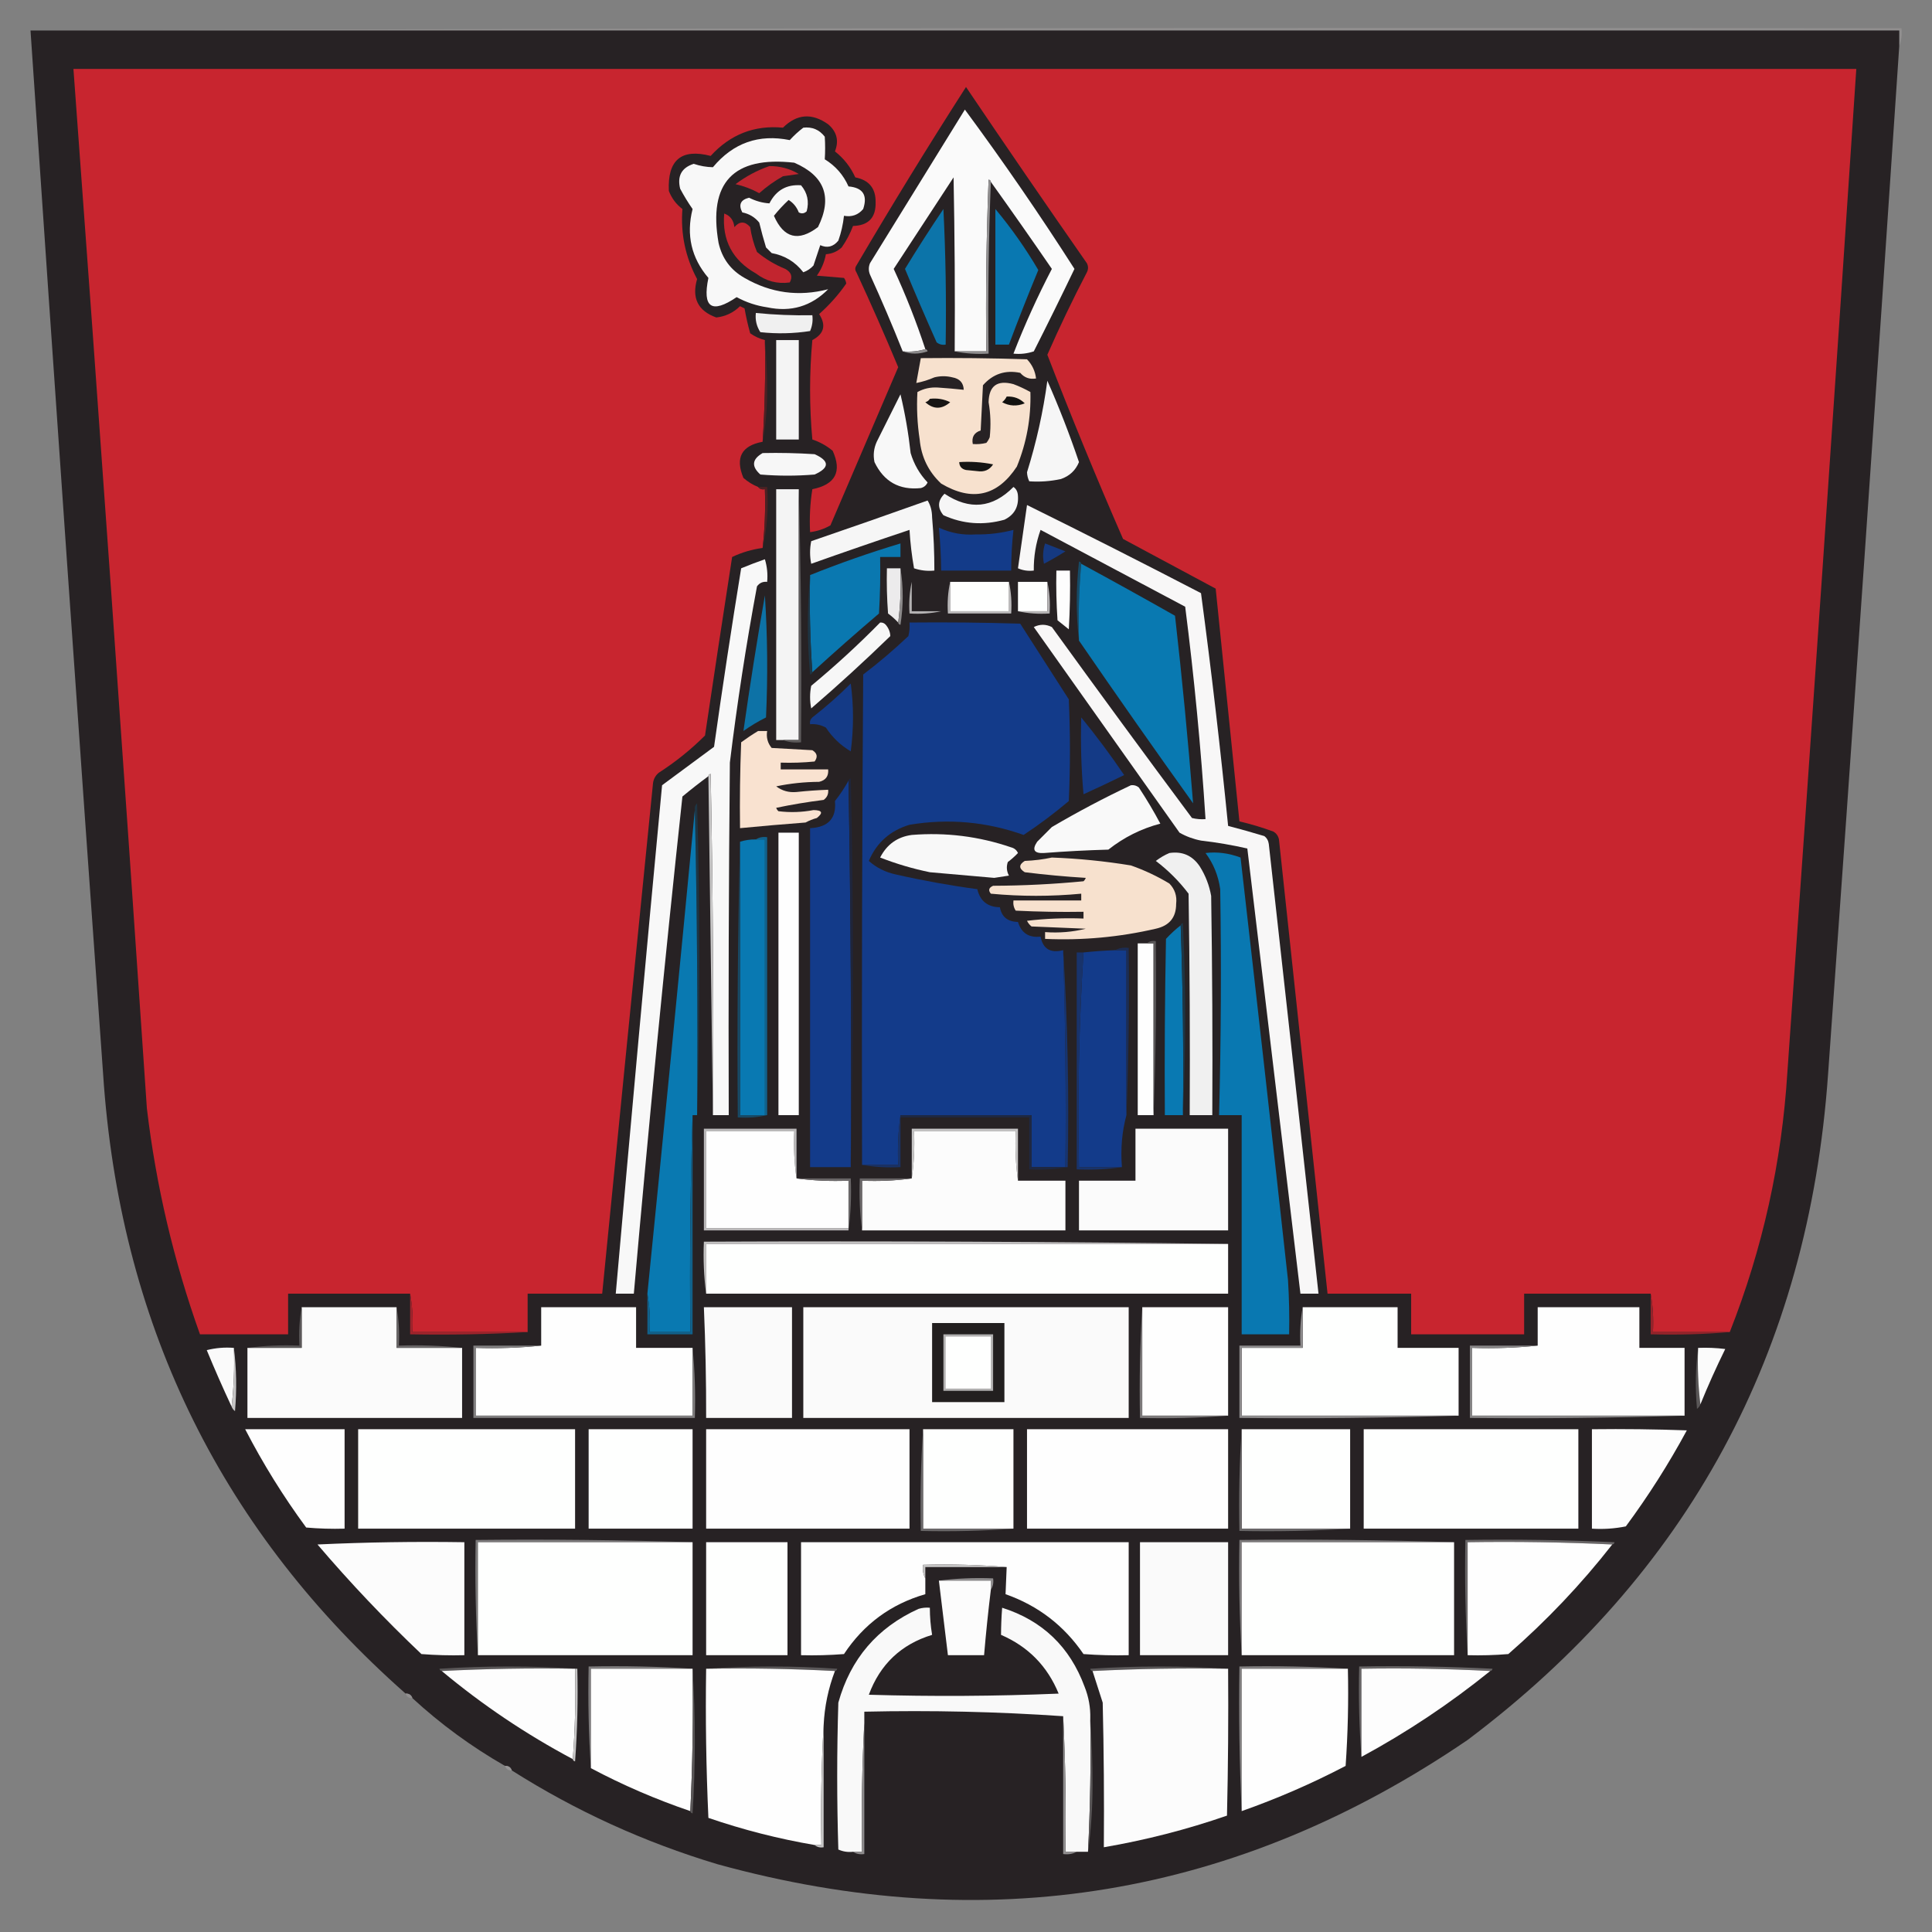 <?xml version="1.0" encoding="UTF-8"?>
<!DOCTYPE svg PUBLIC "-//W3C//DTD SVG 1.1//EN" "http://www.w3.org/Graphics/SVG/1.1/DTD/svg11.dtd">
<svg xmlns="http://www.w3.org/2000/svg" version="1.1" width="855px" height="855px" style="shape-rendering:geometricPrecision; text-rendering:geometricPrecision; image-rendering:optimizeQuality; fill-rule:evenodd; clip-rule:evenodd" xmlns:xlink="http://www.w3.org/1999/xlink">
<rect width="100%" height="100%" fill="#808080" stroke="none"/>
<g><path style="opacity:1" fill="#918f8f" d="M 13.5,13.5 C 289.333,12.5 565.333,12.167 841.5,12.5C 841.806,15.385 841.473,18.052 840.5,20.5C 840.5,18.167 840.5,15.833 840.5,13.5C 564.833,13.5 289.167,13.5 13.5,13.5 Z"/></g>
<g><path style="opacity:1" fill="#272224" d="M 13.5,13.5 C 289.167,13.5 564.833,13.5 840.5,13.5C 840.5,15.833 840.5,18.167 840.5,20.5C 830.376,172.187 819.876,323.853 809,475.5C 800.31,598.42 747.143,696.587 649.5,770C 547.511,839.554 436.844,857.887 317.5,825C 285.149,815.286 254.816,801.453 226.5,783.5C 226.027,782.094 225.027,781.427 223.5,781.5C 208.706,773.039 195.039,763.039 182.5,751.5C 182.027,750.094 181.027,749.427 179.5,749.5C 98.885,678.268 54.385,588.601 46,480.5C 34.882,324.848 24.049,169.181 13.5,13.5 Z"/></g>
<g><path style="opacity:1" fill="#c8252f" d="M 765.5,589.5 C 754.167,589.5 742.833,589.5 731.5,589.5C 731.822,583.642 731.489,577.975 730.5,572.5C 711.833,572.5 693.167,572.5 674.5,572.5C 674.5,578.5 674.5,584.5 674.5,590.5C 657.833,590.5 641.167,590.5 624.5,590.5C 624.5,584.5 624.5,578.5 624.5,572.5C 612.167,572.5 599.833,572.5 587.5,572.5C 580.334,505.504 573.167,438.504 566,371.5C 565.682,369.939 564.849,368.772 563.5,368C 558.571,366.19 553.571,364.69 548.5,363.5C 545.026,329.173 541.526,294.84 538,260.5C 524.333,253.167 510.667,245.833 497,238.5C 485.244,211.561 474.077,184.395 463.5,157C 468.918,144.663 474.751,132.497 481,120.5C 481.667,119.167 481.667,117.833 481,116.5C 462.971,90.637 445.138,64.637 427.5,38.5C 410.846,64.463 394.679,90.796 379,117.5C 378.333,118.5 378.333,119.5 379,120.5C 385.444,134.388 391.611,148.388 397.5,162.5C 387.503,185.828 377.503,209.162 367.5,232.5C 364.696,234.101 361.696,235.101 358.5,235.5C 358.17,229.132 358.504,222.798 359.5,216.5C 369.7,214.428 372.7,208.762 368.5,199.5C 365.847,197.276 362.847,195.609 359.5,194.5C 358.167,179.833 358.167,165.167 359.5,150.5C 364.707,147.753 365.707,143.919 362.5,139C 367.088,134.919 371.088,130.419 374.5,125.5C 374.392,124.558 374.059,123.725 373.5,123C 369.5,122.667 365.5,122.333 361.5,122C 363.533,119.104 364.866,115.937 365.5,112.5C 368.179,112.327 370.513,111.327 372.5,109.5C 374.564,106.539 376.231,103.372 377.5,100C 384.342,99.803 387.676,96.303 387.5,89.5C 387.583,83.342 384.583,79.675 378.5,78.5C 376.454,73.95 373.454,70.117 369.5,67C 371.352,62.308 370.352,58.308 366.5,55C 359.317,49.901 352.65,50.401 346.5,56.5C 333.861,55.309 323.195,59.476 314.5,69C 301.519,65.63 295.352,70.796 296,84.5C 297.262,87.757 299.262,90.423 302,92.5C 301.164,103.485 303.33,113.818 308.5,123.5C 306.045,131.925 308.879,137.591 317,140.5C 321.096,140.035 324.596,138.368 327.5,135.5C 328.167,135.833 328.833,136.167 329.5,136.5C 330.153,140.235 330.986,143.901 332,147.5C 333.993,148.914 336.16,149.914 338.5,150.5C 338.816,165.578 338.483,180.578 337.5,195.5C 328.123,197.252 325.289,202.585 329,211.5C 330.972,213.232 333.139,214.565 335.5,215.5C 336.209,216.404 337.209,216.737 338.5,216.5C 338.803,225.251 338.47,233.918 337.5,242.5C 332.778,243.13 328.278,244.463 324,246.5C 319.918,272.822 315.918,299.155 312,325.5C 305.794,331.698 298.961,337.198 291.5,342C 290.107,343.171 289.273,344.671 289,346.5C 281.433,421.837 273.933,497.17 266.5,572.5C 255.5,572.5 244.5,572.5 233.5,572.5C 233.5,578.167 233.5,583.833 233.5,589.5C 216.5,589.5 199.5,589.5 182.5,589.5C 182.822,583.642 182.489,577.975 181.5,572.5C 163.5,572.5 145.5,572.5 127.5,572.5C 127.5,578.5 127.5,584.5 127.5,590.5C 114.5,590.5 101.5,590.5 88.5,590.5C 76.9,558.099 69.067,524.766 65,490.5C 54.646,337.126 43.813,183.793 32.5,30.5C 295.5,30.5 558.5,30.5 821.5,30.5C 811.666,178.516 801.499,326.516 791,474.5C 788.528,514.357 780.028,552.69 765.5,589.5 Z"/></g>
<g><path style="opacity:1" fill="#fafafa" d="M 438.5,80.5 C 438.44,79.957 438.107,79.624 437.5,79.5C 436.5,104.825 436.167,130.158 436.5,155.5C 431.833,155.5 427.167,155.5 422.5,155.5C 422.667,129.831 422.5,104.165 422,78.5C 413.151,92.01 404.318,105.51 395.5,119C 400.85,130.546 405.516,142.38 409.5,154.5C 406.375,155.479 403.042,155.813 399.5,155.5C 394.955,144.072 390.121,132.739 385,121.5C 384.333,119.833 384.333,118.167 385,116.5C 399,93.833 413,71.167 427,48.5C 443.962,71.461 460.129,94.961 475.5,119C 469.636,131.228 463.636,143.395 457.5,155.5C 454.572,156.484 451.572,156.817 448.5,156.5C 453.464,143.735 459.13,131.235 465.5,119C 456.619,106.067 447.619,93.234 438.5,80.5 Z"/></g>
<g><path style="opacity:1" fill="#f8f8f8" d="M 355.5,56.5 C 359.426,56.047 362.592,57.38 365,60.5C 365.215,63.856 365.215,67.189 365,70.5C 369.746,73.413 373.246,77.413 375.5,82.5C 381.875,83.048 384.041,86.382 382,92.5C 379.804,95.125 376.97,96.125 373.5,95.5C 373.094,99.271 372.261,102.938 371,106.5C 368.759,109.227 366.093,109.894 363,108.5C 362,111.5 361,114.5 360,117.5C 358.758,118.872 357.258,119.872 355.5,120.5C 351.971,115.897 347.304,113.064 341.5,112C 340.667,111.167 339.833,110.333 339,109.5C 337.895,105.877 336.895,102.21 336,98.5C 334.048,96.106 331.548,94.606 328.5,94C 326.733,90.576 327.733,88.41 331.5,87.5C 334.41,88.973 337.41,89.806 340.5,90C 343.452,84.194 348.119,81.527 354.5,82C 357.318,85.338 358.151,89.171 357,93.5C 355.951,94.517 354.784,94.684 353.5,94C 352.571,91.609 351.071,89.775 349,88.5C 346.719,90.619 344.552,92.952 342.5,95.5C 346.833,105.419 353.333,107.086 362,100.5C 368.501,87.345 365.001,77.845 351.5,72C 324.508,68.991 313.341,80.824 318,107.5C 319.556,114.385 323.389,119.551 329.5,123C 341.136,129.713 353.47,131.38 366.5,128C 359.01,135.569 350.01,138.236 339.5,136C 334.732,135.299 330.232,133.799 326,131.5C 314.936,139.003 310.769,136.169 313.5,123C 305.942,114.134 303.609,103.967 306.5,92.5C 304.505,89.656 302.672,86.656 301,83.5C 299.635,77.89 301.635,74.223 307,72.5C 309.822,73.451 312.655,73.951 315.5,74C 324.473,63.231 335.807,59.231 349.5,62C 351.396,59.932 353.396,58.099 355.5,56.5 Z"/></g>
<g><path style="opacity:1" fill="#be252f" d="M 340.5,73.5 C 345.206,73.471 349.54,74.638 353.5,77C 351.167,77.333 348.833,77.667 346.5,78C 342.711,80.127 339.211,82.627 336,85.5C 332.717,83.682 329.217,82.349 325.5,81.5C 330.149,78.011 335.149,75.344 340.5,73.5 Z"/></g>
<g><path style="opacity:1" fill="#908e8f" d="M 438.5,80.5 C 437.502,105.661 437.169,130.995 437.5,156.5C 432.305,156.821 427.305,156.487 422.5,155.5C 427.167,155.5 431.833,155.5 436.5,155.5C 436.167,130.158 436.5,104.825 437.5,79.5C 438.107,79.624 438.44,79.957 438.5,80.5 Z"/></g>
<g><path style="opacity:1" fill="#0978b1" d="M 440.5,92.5 C 447.562,100.947 453.896,109.947 459.5,119.5C 454.962,130.451 450.629,141.451 446.5,152.5C 444.5,152.5 442.5,152.5 440.5,152.5C 440.5,132.5 440.5,112.5 440.5,92.5 Z"/></g>
<g><path style="opacity:1" fill="#c2252f" d="M 320.5,94.5 C 323.168,95.457 324.668,97.457 325,100.5C 327.333,97.833 329.667,97.833 332,100.5C 332.534,104.305 333.534,107.971 335,111.5C 338.752,114.629 342.919,117.129 347.5,119C 350.21,120.46 350.876,122.46 349.5,125C 344,125.762 339,124.428 334.5,121C 324.158,115.149 319.491,106.315 320.5,94.5 Z"/></g>
<g><path style="opacity:1" fill="#0c74a9" d="M 417.5,92.5 C 418.497,112.326 418.83,132.326 418.5,152.5C 417.022,152.762 415.689,152.429 414.5,151.5C 409.696,140.725 405.029,129.891 400.5,119C 405.98,110.025 411.647,101.192 417.5,92.5 Z"/></g>
<g><path style="opacity:1" fill="#f0f0f0" d="M 334.5,138.5 C 342.805,139.332 351.138,139.665 359.5,139.5C 359.808,141.924 359.474,144.257 358.5,146.5C 351.217,147.632 343.883,147.799 336.5,147C 334.821,144.435 334.154,141.602 334.5,138.5 Z"/></g>
<g><path style="opacity:1" fill="#4c2124" d="M 338.5,150.5 C 339.166,157.826 339.5,165.326 339.5,173C 339.497,180.864 338.831,188.364 337.5,195.5C 338.483,180.578 338.816,165.578 338.5,150.5 Z"/></g>
<g><path style="opacity:1" fill="#f4f4f4" d="M 343.5,150.5 C 346.833,150.5 350.167,150.5 353.5,150.5C 353.5,165.167 353.5,179.833 353.5,194.5C 350.167,194.5 346.833,194.5 343.5,194.5C 343.5,179.833 343.5,165.167 343.5,150.5 Z"/></g>
<g><path style="opacity:1" fill="#8c8a8b" d="M 409.5,154.5 C 410.043,154.56 410.376,154.893 410.5,155.5C 406.685,156.808 403.019,156.808 399.5,155.5C 403.042,155.813 406.375,155.479 409.5,154.5 Z"/></g>
<g><path style="opacity:1" fill="#f7e1ce" d="M 407.5,158.5 C 423.17,158.333 438.837,158.5 454.5,159C 456.782,161.397 458.116,164.231 458.5,167.5C 455.654,167.97 453.321,167.137 451.5,165C 444.909,163.642 439.409,165.475 435,170.5C 434.667,177.167 434.333,183.833 434,190.5C 431.09,191.45 429.923,193.45 430.5,196.5C 432.527,196.662 434.527,196.495 436.5,196C 437.126,195.25 437.626,194.416 438,193.5C 438.56,188.319 438.393,183.152 437.5,178C 437.656,170.741 441.323,168.074 448.5,170C 451.102,170.977 453.602,172.144 456,173.5C 456.321,184.919 454.321,195.919 450,206.5C 441.352,219.609 430.185,222.109 416.5,214C 410.884,208.734 407.718,202.234 407,194.5C 405.941,187.52 405.607,180.52 406,173.5C 408.757,171.973 411.757,171.307 415,171.5C 418.848,171.757 422.682,172.091 426.5,172.5C 426.374,169.405 424.707,167.572 421.5,167C 418.833,166.333 416.167,166.333 413.5,167C 410.904,168.136 408.237,168.969 405.5,169.5C 406.167,165.833 406.833,162.167 407.5,158.5 Z"/></g>
<g><path style="opacity:1" fill="#f6f6f6" d="M 463.5,168.5 C 468.67,180.194 473.336,192.194 477.5,204.5C 475.997,208.168 473.33,210.668 469.5,212C 464.857,212.998 460.19,213.332 455.5,213C 454.892,211.769 454.559,210.436 454.5,209C 458.657,195.71 461.657,182.21 463.5,168.5 Z"/></g>
<g><path style="opacity:1" fill="#f8f8f8" d="M 398.5,174.5 C 400.516,182.922 402.016,191.589 403,200.5C 404.476,205.455 406.976,209.788 410.5,213.5C 409.91,214.799 408.91,215.632 407.5,216C 397.992,216.995 391.159,213.161 387,204.5C 386.348,201.406 386.682,198.406 388,195.5C 391.513,188.473 395.013,181.473 398.5,174.5 Z"/></g>
<g><path style="opacity:1" fill="#131210" d="M 445.5,175.5 C 448.686,175.337 451.353,176.337 453.5,178.5C 450.016,179.905 446.682,179.739 443.5,178C 444.381,177.292 445.047,176.458 445.5,175.5 Z"/></g>
<g><path style="opacity:1" fill="#171514" d="M 411.5,176.5 C 414.722,176.108 417.722,176.608 420.5,178C 416.76,181.243 413.093,181.243 409.5,178C 410.416,177.722 411.082,177.222 411.5,176.5 Z"/></g>
<g><path style="opacity:1" fill="#f7f7f7" d="M 337.5,200.5 C 345.174,200.334 352.841,200.5 360.5,201C 367.167,204 367.167,207 360.5,210C 352.5,210.667 344.5,210.667 336.5,210C 332.453,206.395 332.787,203.229 337.5,200.5 Z"/></g>
<g><path style="opacity:1" fill="#161514" d="M 424.5,204.5 C 429.544,204.173 434.544,204.506 439.5,205.5C 437.909,207.984 435.575,208.984 432.5,208.5C 430.833,208.333 429.167,208.167 427.5,208C 425.574,207.578 424.574,206.411 424.5,204.5 Z"/></g>
<g><path style="opacity:1" fill="#f6f6f6" d="M 448.5,215.5 C 449.748,216.334 450.415,217.667 450.5,219.5C 450.823,224.394 448.823,227.894 444.5,230C 435.174,232.606 426.174,231.939 417.5,228C 414.782,224.698 414.948,221.531 418,218.5C 429.096,225.877 439.263,224.877 448.5,215.5 Z"/></g>
<g><path style="opacity:1" fill="#4c2123" d="M 335.5,215.5 C 336.833,215.5 338.167,215.5 339.5,215.5C 340.138,224.895 339.471,233.895 337.5,242.5C 338.47,233.918 338.803,225.251 338.5,216.5C 337.209,216.737 336.209,216.404 335.5,215.5 Z"/></g>
<g><path style="opacity:1" fill="#f4f4f4" d="M 353.5,216.5 C 353.5,253.5 353.5,290.5 353.5,327.5C 351.167,327.5 348.833,327.5 346.5,327.5C 345.5,327.5 344.5,327.5 343.5,327.5C 343.5,290.5 343.5,253.5 343.5,216.5C 346.833,216.5 350.167,216.5 353.5,216.5 Z"/></g>
<g><path style="opacity:1" fill="#5d5a5b" d="M 353.5,216.5 C 354.498,253.663 354.832,290.996 354.5,328.5C 351.615,328.806 348.948,328.473 346.5,327.5C 348.833,327.5 351.167,327.5 353.5,327.5C 353.5,290.5 353.5,253.5 353.5,216.5 Z"/></g>
<g><path style="opacity:1" fill="#f6f6f6" d="M 410.5,221.5 C 411.809,223.571 412.475,226.071 412.5,229C 413.187,236.82 413.52,244.653 413.5,252.5C 410.428,252.817 407.428,252.484 404.5,251.5C 403.505,245.886 402.838,240.22 402.5,234.5C 387.944,239.362 373.444,244.362 359,249.5C 358.333,246.167 358.333,242.833 359,239.5C 376.286,233.573 393.452,227.573 410.5,221.5 Z"/></g>
<g><path style="opacity:1" fill="#f8f7f7" d="M 454.5,223.5 C 480.269,236.218 505.936,249.218 531.5,262.5C 536.082,296.739 540.082,331.073 543.5,365.5C 548.844,366.891 554.177,368.391 559.5,370C 560.624,370.839 561.291,372.006 561.5,373.5C 568.9,439.837 576.234,506.17 583.5,572.5C 580.833,572.5 578.167,572.5 575.5,572.5C 567.697,506.842 559.864,441.175 552,375.5C 545.273,373.966 538.439,372.8 531.5,372C 528.078,371.326 524.911,370.16 522,368.5C 500.5,338.167 479,307.833 457.5,277.5C 460.167,276.167 462.833,276.167 465.5,277.5C 485.974,305.807 506.64,333.974 527.5,362C 529.473,362.495 531.473,362.662 533.5,362.5C 531.486,331.061 528.486,299.727 524.5,268.5C 503.167,257.167 481.833,245.833 460.5,234.5C 458.422,240.304 457.422,246.304 457.5,252.5C 455.076,252.808 452.743,252.474 450.5,251.5C 451.844,242.138 453.177,232.805 454.5,223.5 Z"/></g>
<g><path style="opacity:1" fill="#133b89" d="M 415.5,233.5 C 420.654,235.914 426.154,236.914 432,236.5C 437.617,236.583 443.117,235.917 448.5,234.5C 447.835,240.477 447.502,246.477 447.5,252.5C 437.167,252.5 426.833,252.5 416.5,252.5C 416.443,246.149 416.11,239.815 415.5,233.5 Z"/></g>
<g><path style="opacity:1" fill="#0a78b0" d="M 359.5,297.5 C 358.504,283.343 358.171,269.01 358.5,254.5C 371.545,249.262 384.878,244.595 398.5,240.5C 398.5,242.5 398.5,244.5 398.5,246.5C 395.5,246.5 392.5,246.5 389.5,246.5C 389.666,254.84 389.5,263.173 389,271.5C 378.973,280.032 369.14,288.699 359.5,297.5 Z"/></g>
<g><path style="opacity:1" fill="#153981" d="M 462.5,240.5 C 465.479,241.654 468.479,242.82 471.5,244C 468.415,245.96 465.248,247.793 462,249.5C 461.366,246.445 461.532,243.445 462.5,240.5 Z"/></g>
<g><path style="opacity:1" fill="#f8f8f8" d="M 315.5,493.5 C 315.833,443.162 315.5,392.829 314.5,342.5C 313.893,342.624 313.56,342.957 313.5,343.5C 309.606,346.371 305.773,349.371 302,352.5C 294.107,425.76 286.941,499.093 280.5,572.5C 277.833,572.5 275.167,572.5 272.5,572.5C 279.104,497.487 285.937,422.487 293,347.5C 300.667,341.833 308.333,336.167 316,330.5C 319.722,304.109 323.722,277.776 328,251.5C 331.444,250.073 334.944,248.74 338.5,247.5C 339.487,250.768 339.82,254.102 339.5,257.5C 337.61,257.297 336.11,257.963 335,259.5C 330.181,285.394 326.181,311.394 323,337.5C 322.5,389.499 322.333,441.499 322.5,493.5C 320.167,493.5 317.833,493.5 315.5,493.5 Z"/></g>
<g><path style="opacity:1" fill="#164b67" d="M 478.5,249.5 C 477.505,260.654 477.172,271.988 477.5,283.5C 476.176,271.993 476.176,260.327 477.5,248.5C 478.107,248.624 478.44,248.957 478.5,249.5 Z"/></g>
<g><path style="opacity:1" fill="#0979b1" d="M 478.5,249.5 C 492.387,257.028 506.22,264.694 520,272.5C 523.143,300.156 525.81,327.822 528,355.5C 510.911,331.646 494.077,307.646 477.5,283.5C 477.172,271.988 477.505,260.654 478.5,249.5 Z"/></g>
<g><path style="opacity:1" fill="#ecebec" d="M 398.5,251.5 C 398.826,259.684 398.492,267.684 397.5,275.5C 396.167,274.067 394.667,272.733 393,271.5C 392.5,264.842 392.334,258.175 392.5,251.5C 394.5,251.5 396.5,251.5 398.5,251.5 Z"/></g>
<g><path style="opacity:1" fill="#8c8a8b" d="M 398.5,251.5 C 399.821,259.676 399.821,268.009 398.5,276.5C 397.893,276.376 397.56,276.043 397.5,275.5C 398.492,267.684 398.826,259.684 398.5,251.5 Z"/></g>
<g><path style="opacity:1" fill="#fdfdfd" d="M 467.5,252.5 C 469.5,252.5 471.5,252.5 473.5,252.5C 473.666,261.173 473.5,269.84 473,278.5C 471.333,277.167 469.667,275.833 468,274.5C 467.5,267.174 467.334,259.841 467.5,252.5 Z"/></g>
<g><path style="opacity:1" fill="#1d3544" d="M 358.5,254.5 C 358.171,269.01 358.504,283.343 359.5,297.5C 359.44,298.043 359.107,298.376 358.5,298.5C 357.174,283.672 357.174,269.005 358.5,254.5 Z"/></g>
<g><path style="opacity:1" fill="#fefffe" d="M 403.5,257.5 C 407.833,257.5 412.167,257.5 416.5,257.5C 416.5,261.833 416.5,266.167 416.5,270.5C 416.5,266.167 416.5,261.833 416.5,257.5C 412.167,257.5 407.833,257.5 403.5,257.5 Z"/></g>
<g><path style="opacity:1" fill="#fefffe" d="M 463.5,257.5 C 463.5,261.833 463.5,266.167 463.5,270.5C 459.167,270.5 454.833,270.5 450.5,270.5C 450.5,266.167 450.5,261.833 450.5,257.5C 454.833,257.5 459.167,257.5 463.5,257.5 Z"/></g>
<g><path style="opacity:1" fill="#b4b2b3" d="M 403.5,257.5 C 403.5,261.833 403.5,266.167 403.5,270.5C 407.833,270.5 412.167,270.5 416.5,270.5C 412.03,271.486 407.363,271.819 402.5,271.5C 402.181,266.637 402.514,261.97 403.5,257.5 Z"/></g>
<g><path style="opacity:1" fill="#bbb9ba" d="M 420.5,257.5 C 420.5,261.833 420.5,266.167 420.5,270.5C 429.167,270.5 437.833,270.5 446.5,270.5C 446.5,266.167 446.5,261.833 446.5,257.5C 447.486,261.97 447.819,266.637 447.5,271.5C 438.167,271.5 428.833,271.5 419.5,271.5C 419.181,266.637 419.514,261.97 420.5,257.5 Z"/></g>
<g><path style="opacity:1" fill="#fefffe" d="M 420.5,257.5 C 429.167,257.5 437.833,257.5 446.5,257.5C 446.5,261.833 446.5,266.167 446.5,270.5C 437.833,270.5 429.167,270.5 420.5,270.5C 420.5,266.167 420.5,261.833 420.5,257.5 Z"/></g>
<g><path style="opacity:1" fill="#b4b2b3" d="M 463.5,257.5 C 464.486,261.97 464.819,266.637 464.5,271.5C 459.637,271.819 454.97,271.486 450.5,270.5C 454.833,270.5 459.167,270.5 463.5,270.5C 463.5,266.167 463.5,261.833 463.5,257.5 Z"/></g>
<g><path style="opacity:1" fill="#0d72a6" d="M 338.5,263.5 C 339.662,281.329 339.829,299.329 339,317.5C 335.501,319.248 332.168,321.248 329,323.5C 331.836,303.477 335.003,283.477 338.5,263.5 Z"/></g>
<g><path style="opacity:1" fill="#133b8a" d="M 470.5,420.5 C 471.492,452.427 471.826,484.427 471.5,516.5C 466.5,516.5 461.5,516.5 456.5,516.5C 456.5,508.833 456.5,501.167 456.5,493.5C 437.167,493.5 417.833,493.5 398.5,493.5C 397.508,500.648 397.175,507.981 397.5,515.5C 392.167,515.5 386.833,515.5 381.5,515.5C 381.333,443.166 381.5,370.833 382,298.5C 388.96,293.208 395.627,287.542 402,281.5C 402.495,279.527 402.662,277.527 402.5,275.5C 418.837,275.333 435.17,275.5 451.5,276C 458.667,287.167 465.833,298.333 473,309.5C 473.667,324.5 473.667,339.5 473,354.5C 466.605,359.899 459.939,364.899 453,369.5C 436.54,363.637 419.707,362.137 402.5,365C 393.926,367.58 387.926,372.914 384.5,381C 387.825,383.996 391.825,385.996 396.5,387C 408.401,389.706 420.401,391.872 432.5,393.5C 433.759,398.759 437.092,401.426 442.5,401.5C 443.278,405.751 445.944,407.917 450.5,408C 452.014,412.926 455.348,415.093 460.5,414.5C 461.548,419.937 464.881,421.937 470.5,420.5 Z"/></g>
<g><path style="opacity:1" fill="#f7f7f7" d="M 389.5,275.5 C 390.496,275.414 391.329,275.748 392,276.5C 393.289,278.055 393.956,279.721 394,281.5C 382.633,292.535 370.966,303.202 359,313.5C 358.333,310.167 358.333,306.833 359,303.5C 369.663,294.669 379.829,285.336 389.5,275.5 Z"/></g>
<g><path style="opacity:1" fill="#143a86" d="M 376.5,302.5 C 377.823,312.341 377.823,322.341 376.5,332.5C 372.023,329.857 368.357,326.357 365.5,322C 363.323,320.798 360.989,320.298 358.5,320.5C 358.281,319.325 358.614,318.325 359.5,317.5C 365.509,312.821 371.175,307.821 376.5,302.5 Z"/></g>
<g><path style="opacity:1" fill="#143a86" d="M 478.5,317.5 C 485.178,325.664 491.511,334.164 497.5,343C 491.543,345.93 485.543,348.763 479.5,351.5C 478.501,340.186 478.168,328.853 478.5,317.5 Z"/></g>
<g><path style="opacity:1" fill="#f9e2d0" d="M 335.5,323.5 C 336.833,323.5 338.167,323.5 339.5,323.5C 339.055,326.365 339.722,328.865 341.5,331C 347.5,331.333 353.5,331.667 359.5,332C 361.658,333.312 361.991,334.978 360.5,337C 355.511,337.499 350.511,337.666 345.5,337.5C 345.5,338.5 345.5,339.5 345.5,340.5C 352.5,340.5 359.5,340.5 366.5,340.5C 366.759,343.48 365.426,345.313 362.5,346C 355.996,346.041 349.662,346.708 343.5,348C 346.124,349.978 349.124,350.812 352.5,350.5C 357.159,350.001 361.826,349.667 366.5,349.5C 366.703,351.39 366.037,352.89 364.5,354C 357.432,354.884 350.432,356.051 343.5,357.5C 343.709,358.086 344.043,358.586 344.5,359C 349.687,359.637 354.854,359.471 360,358.5C 363.888,358.538 364.388,359.704 361.5,362C 359.754,362.471 358.087,363.138 356.5,364C 346.808,364.74 337.142,365.573 327.5,366.5C 327.333,353.829 327.5,341.162 328,328.5C 330.479,326.686 332.979,325.019 335.5,323.5 Z"/></g>
<g><path style="opacity:1" fill="#c7c6c6" d="M 313.5,343.5 C 313.56,342.957 313.893,342.624 314.5,342.5C 315.5,392.829 315.833,443.162 315.5,493.5C 314.833,443.5 314.167,393.5 313.5,343.5 Z"/></g>
<g><path style="opacity:1" fill="#133b8a" d="M 375.5,345.5 C 376.499,402.331 376.832,459.331 376.5,516.5C 370.5,516.5 364.5,516.5 358.5,516.5C 358.5,466.5 358.5,416.5 358.5,366.5C 366.563,366.118 370.23,362.118 369.5,354.5C 371.758,351.643 373.758,348.643 375.5,345.5 Z"/></g>
<g><path style="opacity:1" fill="#1f253a" d="M 375.5,345.5 C 375.56,344.957 375.893,344.624 376.5,344.5C 377.831,401.999 377.831,459.332 376.5,516.5C 376.832,459.331 376.499,402.331 375.5,345.5 Z"/></g>
<g><path style="opacity:1" fill="#f9f9f9" d="M 500.5,347.5 C 501.822,347.33 502.989,347.663 504,348.5C 507.464,353.765 510.63,359.098 513.5,364.5C 505.046,366.727 497.379,370.56 490.5,376C 480.983,376.261 471.483,376.761 462,377.5C 457.618,377.729 456.618,376.063 459,372.5C 461.167,370.333 463.333,368.167 465.5,366C 476.943,359.28 488.61,353.113 500.5,347.5 Z"/></g>
<g><path style="opacity:1" fill="#1d3544" d="M 308.5,493.5 C 308.832,448.33 308.499,403.33 307.5,358.5C 307.281,357.325 307.614,356.325 308.5,355.5C 309.831,401.665 309.831,447.665 308.5,493.5 Z"/></g>
<g><path style="opacity:1" fill="#0979b1" d="M 307.5,358.5 C 308.499,403.33 308.832,448.33 308.5,493.5C 307.833,493.5 307.167,493.5 306.5,493.5C 305.502,525.329 305.168,557.329 305.5,589.5C 299.5,589.5 293.5,589.5 287.5,589.5C 287.822,583.642 287.489,577.975 286.5,572.5C 293.688,501.183 300.688,429.85 307.5,358.5 Z"/></g>
<g><path style="opacity:1" fill="#fefefe" d="M 344.5,368.5 C 347.5,368.5 350.5,368.5 353.5,368.5C 353.5,410.167 353.5,451.833 353.5,493.5C 350.5,493.5 347.5,493.5 344.5,493.5C 344.5,451.833 344.5,410.167 344.5,368.5 Z"/></g>
<g><path style="opacity:1" fill="#f8f8f8" d="M 403.5,369.5 C 418.59,368.29 433.257,370.124 447.5,375C 448.91,375.368 449.91,376.201 450.5,377.5C 449.135,378.941 447.635,380.274 446,381.5C 445.313,383.568 445.48,385.568 446.5,387.5C 444.333,387.833 442.167,388.167 440,388.5C 430.503,387.634 421.003,386.8 411.5,386C 403.958,384.449 396.624,382.282 389.5,379.5C 392.477,373.688 397.144,370.355 403.5,369.5 Z"/></g>
<g><path style="opacity:1" fill="#10628d" d="M 334.5,371.5 C 335.919,370.549 337.585,370.216 339.5,370.5C 339.5,411.5 339.5,452.5 339.5,493.5C 339.167,493.5 338.833,493.5 338.5,493.5C 338.5,452.833 338.5,412.167 338.5,371.5C 337.167,371.5 335.833,371.5 334.5,371.5 Z"/></g>
<g><path style="opacity:1" fill="#0979b2" d="M 334.5,371.5 C 335.833,371.5 337.167,371.5 338.5,371.5C 338.5,412.167 338.5,452.833 338.5,493.5C 334.833,493.5 331.167,493.5 327.5,493.5C 327.5,453.167 327.5,412.833 327.5,372.5C 329.764,371.781 332.097,371.448 334.5,371.5 Z"/></g>
<g><path style="opacity:1" fill="#174a66" d="M 327.5,372.5 C 327.5,412.833 327.5,453.167 327.5,493.5C 331.167,493.5 334.833,493.5 338.5,493.5C 338.833,493.5 339.167,493.5 339.5,493.5C 335.366,494.485 331.032,494.818 326.5,494.5C 326.168,453.663 326.501,412.997 327.5,372.5 Z"/></g>
<g><path style="opacity:1" fill="#0978b1" d="M 533.5,377.5 C 538.646,376.883 543.813,377.55 549,379.5C 556.146,441.816 563.146,504.149 570,566.5C 570.5,574.493 570.666,582.493 570.5,590.5C 563.5,590.5 556.5,590.5 549.5,590.5C 549.5,558.167 549.5,525.833 549.5,493.5C 546.167,493.5 542.833,493.5 539.5,493.5C 540.367,460.17 540.534,426.837 540,393.5C 539.177,387.534 537.01,382.2 533.5,377.5 Z"/></g>
<g><path style="opacity:1" fill="#f0f0f0" d="M 517.5,377.5 C 523.269,376.634 527.769,378.634 531,383.5C 533.514,387.525 535.181,391.859 536,396.5C 536.5,428.832 536.667,461.165 536.5,493.5C 533.167,493.5 529.833,493.5 526.5,493.5C 526.667,460.832 526.5,428.165 526,395.5C 521.833,390 517,385.167 511.5,381C 513.432,379.541 515.432,378.375 517.5,377.5 Z"/></g>
<g><path style="opacity:1" fill="#f7e1ce" d="M 465.5,379.5 C 477.24,379.93 488.907,381.097 500.5,383C 506.458,385.095 512.124,387.761 517.5,391C 519.917,393.479 520.917,396.479 520.5,400C 520.511,406 517.511,409.667 511.5,411C 495.379,414.735 479.046,416.235 462.5,415.5C 462.5,414.5 462.5,413.5 462.5,412.5C 468.683,412.953 474.683,412.453 480.5,411C 472.5,410.667 464.5,410.333 456.5,410C 455.643,409.311 454.977,408.478 454.5,407.5C 462.807,406.502 471.14,406.169 479.5,406.5C 479.5,405.5 479.5,404.5 479.5,403.5C 469.494,403.666 459.494,403.5 449.5,403C 448.62,401.644 448.286,400.144 448.5,398.5C 458.5,398.5 468.5,398.5 478.5,398.5C 478.5,397.5 478.5,396.5 478.5,395.5C 465.143,396.756 451.81,396.756 438.5,395.5C 437.261,393.993 437.595,392.826 439.5,392C 452.902,391.945 466.236,391.278 479.5,390C 479.957,389.586 480.291,389.086 480.5,388.5C 471.419,387.946 462.419,387.113 453.5,386C 450.833,384.333 450.833,382.667 453.5,381C 457.688,380.824 461.688,380.324 465.5,379.5 Z"/></g>
<g><path style="opacity:1" fill="#0979b2" d="M 522.5,409.5 C 523.498,437.328 523.831,465.328 523.5,493.5C 520.833,493.5 518.167,493.5 515.5,493.5C 515.333,467.498 515.5,441.498 516,415.5C 518.037,413.294 520.203,411.294 522.5,409.5 Z"/></g>
<g><path style="opacity:1" fill="#1d3645" d="M 522.5,409.5 C 522.56,408.957 522.893,408.624 523.5,408.5C 524.829,436.997 524.829,465.33 523.5,493.5C 523.831,465.328 523.498,437.328 522.5,409.5 Z"/></g>
<g><path style="opacity:1" fill="#fefefe" d="M 507.5,417.5 C 508.5,417.5 509.5,417.5 510.5,417.5C 510.5,442.833 510.5,468.167 510.5,493.5C 508.167,493.5 505.833,493.5 503.5,493.5C 503.5,468.167 503.5,442.833 503.5,417.5C 504.833,417.5 506.167,417.5 507.5,417.5 Z"/></g>
<g><path style="opacity:1" fill="#5b5859" d="M 507.5,417.5 C 508.568,416.566 509.901,416.232 511.5,416.5C 511.831,442.339 511.498,468.005 510.5,493.5C 510.5,468.167 510.5,442.833 510.5,417.5C 509.5,417.5 508.5,417.5 507.5,417.5 Z"/></g>
<g><path style="opacity:1" fill="#133b8a" d="M 493.5,420.5 C 495.167,420.5 496.833,420.5 498.5,420.5C 498.5,444.833 498.5,469.167 498.5,493.5C 496.535,500.76 495.868,508.427 496.5,516.5C 490.167,516.5 483.833,516.5 477.5,516.5C 476.852,484.61 477.519,452.943 479.5,421.5C 484.152,421.002 488.819,420.669 493.5,420.5 Z"/></g>
<g><path style="opacity:1" fill="#1b2d55" d="M 493.5,420.5 C 495.265,419.539 497.265,419.205 499.5,419.5C 499.831,444.339 499.498,469.006 498.5,493.5C 498.5,469.167 498.5,444.833 498.5,420.5C 496.833,420.5 495.167,420.5 493.5,420.5 Z"/></g>
<g><path style="opacity:1" fill="#17346f" d="M 470.5,420.5 C 472.493,452.149 473.159,484.149 472.5,516.5C 472.167,516.5 471.833,516.5 471.5,516.5C 471.826,484.427 471.492,452.427 470.5,420.5 Z"/></g>
<g><path style="opacity:1" fill="#18336b" d="M 479.5,421.5 C 477.519,452.943 476.852,484.61 477.5,516.5C 483.833,516.5 490.167,516.5 496.5,516.5C 490.021,517.491 483.354,517.824 476.5,517.5C 476.5,485.5 476.5,453.5 476.5,421.5C 477.5,421.5 478.5,421.5 479.5,421.5 Z"/></g>
<g><path style="opacity:1" fill="#1e2842" d="M 398.5,494.5 C 398.5,494.167 398.5,493.833 398.5,493.5C 417.833,493.5 437.167,493.5 456.5,493.5C 456.5,501.167 456.5,508.833 456.5,516.5C 461.5,516.5 466.5,516.5 471.5,516.5C 471.833,516.5 472.167,516.5 472.5,516.5C 467.025,517.489 461.358,517.822 455.5,517.5C 455.5,509.833 455.5,502.167 455.5,494.5C 436.5,494.5 417.5,494.5 398.5,494.5 Z"/></g>
<g><path style="opacity:1" fill="#10618b" d="M 306.5,493.5 C 306.5,525.833 306.5,558.167 306.5,590.5C 299.833,590.5 293.167,590.5 286.5,590.5C 286.5,584.5 286.5,578.5 286.5,572.5C 287.489,577.975 287.822,583.642 287.5,589.5C 293.5,589.5 299.5,589.5 305.5,589.5C 305.168,557.329 305.502,525.329 306.5,493.5 Z"/></g>
<g><path style="opacity:1" fill="#bbb9ba" d="M 352.5,521.5 C 351.509,514.687 351.175,507.687 351.5,500.5C 338.5,500.5 325.5,500.5 312.5,500.5C 312.5,514.833 312.5,529.167 312.5,543.5C 333.5,543.5 354.5,543.5 375.5,543.5C 375.5,543.833 375.5,544.167 375.5,544.5C 354.167,544.5 332.833,544.5 311.5,544.5C 311.5,529.5 311.5,514.5 311.5,499.5C 325.167,499.5 338.833,499.5 352.5,499.5C 352.5,506.833 352.5,514.167 352.5,521.5 Z"/></g>
<g><path style="opacity:1" fill="#c6c5c5" d="M 450.5,522.5 C 449.508,515.352 449.175,508.019 449.5,500.5C 434.5,500.5 419.5,500.5 404.5,500.5C 404.825,507.687 404.491,514.687 403.5,521.5C 403.5,514.167 403.5,506.833 403.5,499.5C 419.167,499.5 434.833,499.5 450.5,499.5C 450.5,507.167 450.5,514.833 450.5,522.5 Z"/></g>
<g><path style="opacity:1" fill="#fefefe" d="M 352.5,521.5 C 359.982,522.492 367.648,522.825 375.5,522.5C 375.5,529.5 375.5,536.5 375.5,543.5C 354.5,543.5 333.5,543.5 312.5,543.5C 312.5,529.167 312.5,514.833 312.5,500.5C 325.5,500.5 338.5,500.5 351.5,500.5C 351.175,507.687 351.509,514.687 352.5,521.5 Z"/></g>
<g><path style="opacity:1" fill="#fcfcfc" d="M 450.5,522.5 C 457.5,522.5 464.5,522.5 471.5,522.5C 471.5,529.833 471.5,537.167 471.5,544.5C 441.5,544.5 411.5,544.5 381.5,544.5C 381.5,537.167 381.5,529.833 381.5,522.5C 389.019,522.825 396.352,522.492 403.5,521.5C 404.491,514.687 404.825,507.687 404.5,500.5C 419.5,500.5 434.5,500.5 449.5,500.5C 449.175,508.019 449.508,515.352 450.5,522.5 Z"/></g>
<g><path style="opacity:1" fill="#fbfbfb" d="M 502.5,499.5 C 516.167,499.5 529.833,499.5 543.5,499.5C 543.5,514.5 543.5,529.5 543.5,544.5C 521.5,544.5 499.5,544.5 477.5,544.5C 477.5,537.167 477.5,529.833 477.5,522.5C 485.833,522.5 494.167,522.5 502.5,522.5C 502.5,514.833 502.5,507.167 502.5,499.5 Z"/></g>
<g><path style="opacity:1" fill="#193266" d="M 398.5,493.5 C 398.5,493.833 398.5,494.167 398.5,494.5C 398.5,501.833 398.5,509.167 398.5,516.5C 392.642,516.822 386.975,516.489 381.5,515.5C 386.833,515.5 392.167,515.5 397.5,515.5C 397.175,507.981 397.508,500.648 398.5,493.5 Z"/></g>
<g><path style="opacity:1" fill="#6a6768" d="M 352.5,521.5 C 360.5,521.5 368.5,521.5 376.5,521.5C 376.825,529.352 376.492,537.018 375.5,544.5C 375.5,544.167 375.5,543.833 375.5,543.5C 375.5,536.5 375.5,529.5 375.5,522.5C 367.648,522.825 359.982,522.492 352.5,521.5 Z"/></g>
<g><path style="opacity:1" fill="#6a6768" d="M 403.5,521.5 C 396.352,522.492 389.019,522.825 381.5,522.5C 381.5,529.833 381.5,537.167 381.5,544.5C 380.508,537.018 380.175,529.352 380.5,521.5C 388.167,521.5 395.833,521.5 403.5,521.5 Z"/></g>
<g><path style="opacity:1" fill="#c3c2c2" d="M 543.5,550.5 C 466.5,550.5 389.5,550.5 312.5,550.5C 312.5,557.833 312.5,565.167 312.5,572.5C 311.508,565.018 311.175,557.352 311.5,549.5C 389.002,549.167 466.335,549.501 543.5,550.5 Z"/></g>
<g><path style="opacity:1" fill="#fefffe" d="M 543.5,550.5 C 543.5,557.833 543.5,565.167 543.5,572.5C 466.5,572.5 389.5,572.5 312.5,572.5C 312.5,565.167 312.5,557.833 312.5,550.5C 389.5,550.5 466.5,550.5 543.5,550.5 Z"/></g>
<g><path style="opacity:1" fill="#fbfbfb" d="M 133.5,578.5 C 147.5,578.5 161.5,578.5 175.5,578.5C 175.5,584.5 175.5,590.5 175.5,596.5C 185.167,596.5 194.833,596.5 204.5,596.5C 204.5,606.833 204.5,617.167 204.5,627.5C 172.833,627.5 141.167,627.5 109.5,627.5C 109.5,617.167 109.5,606.833 109.5,596.5C 117.5,596.5 125.5,596.5 133.5,596.5C 133.5,590.5 133.5,584.5 133.5,578.5 Z"/></g>
<g><path style="opacity:1" fill="#fefefe" d="M 306.5,596.5 C 306.5,606.5 306.5,616.5 306.5,626.5C 274.5,626.5 242.5,626.5 210.5,626.5C 210.5,616.5 210.5,606.5 210.5,596.5C 220.348,596.827 230.014,596.494 239.5,595.5C 239.5,589.833 239.5,584.167 239.5,578.5C 253.5,578.5 267.5,578.5 281.5,578.5C 281.5,584.5 281.5,590.5 281.5,596.5C 289.833,596.5 298.167,596.5 306.5,596.5 Z"/></g>
<g><path style="opacity:1" fill="#fafafa" d="M 311.5,578.5 C 324.5,578.5 337.5,578.5 350.5,578.5C 350.5,594.833 350.5,611.167 350.5,627.5C 337.833,627.5 325.167,627.5 312.5,627.5C 312.539,611.157 312.206,594.824 311.5,578.5 Z"/></g>
<g><path style="opacity:1" fill="#fafafa" d="M 355.5,578.5 C 403.5,578.5 451.5,578.5 499.5,578.5C 499.5,594.833 499.5,611.167 499.5,627.5C 451.5,627.5 403.5,627.5 355.5,627.5C 355.5,611.167 355.5,594.833 355.5,578.5 Z"/></g>
<g><path style="opacity:1" fill="#fefefe" d="M 505.5,578.5 C 518.167,578.5 530.833,578.5 543.5,578.5C 543.5,594.5 543.5,610.5 543.5,626.5C 530.833,626.5 518.167,626.5 505.5,626.5C 505.5,610.5 505.5,594.5 505.5,578.5 Z"/></g>
<g><path style="opacity:1" fill="#fefffe" d="M 576.5,578.5 C 590.5,578.5 604.5,578.5 618.5,578.5C 618.5,584.5 618.5,590.5 618.5,596.5C 627.5,596.5 636.5,596.5 645.5,596.5C 645.5,606.5 645.5,616.5 645.5,626.5C 613.5,626.5 581.5,626.5 549.5,626.5C 549.5,616.5 549.5,606.5 549.5,596.5C 558.5,596.5 567.5,596.5 576.5,596.5C 576.5,590.5 576.5,584.5 576.5,578.5 Z"/></g>
<g><path style="opacity:1" fill="#fefefe" d="M 745.5,626.5 C 714.167,626.5 682.833,626.5 651.5,626.5C 651.5,616.5 651.5,606.5 651.5,596.5C 661.348,596.827 671.014,596.494 680.5,595.5C 680.5,589.833 680.5,584.167 680.5,578.5C 695.5,578.5 710.5,578.5 725.5,578.5C 725.5,584.5 725.5,590.5 725.5,596.5C 732.167,596.5 738.833,596.5 745.5,596.5C 745.5,606.5 745.5,616.5 745.5,626.5 Z"/></g>
<g><path style="opacity:1" fill="#221f1f" d="M 412.5,585.5 C 423.167,585.5 433.833,585.5 444.5,585.5C 444.5,597.167 444.5,608.833 444.5,620.5C 433.833,620.5 423.167,620.5 412.5,620.5C 412.5,608.833 412.5,597.167 412.5,585.5 Z"/></g>
<g><path style="opacity:1" fill="#9f232b" d="M 181.5,572.5 C 182.489,577.975 182.822,583.642 182.5,589.5C 199.5,589.5 216.5,589.5 233.5,589.5C 216.341,590.497 199.008,590.83 181.5,590.5C 181.5,584.5 181.5,578.5 181.5,572.5 Z"/></g>
<g><path style="opacity:1" fill="#94232a" d="M 730.5,572.5 C 731.489,577.975 731.822,583.642 731.5,589.5C 742.833,589.5 754.167,589.5 765.5,589.5C 754.012,590.495 742.345,590.828 730.5,590.5C 730.5,584.5 730.5,578.5 730.5,572.5 Z"/></g>
<g><path style="opacity:1" fill="#b0afaf" d="M 417.5,590.5 C 424.833,590.5 432.167,590.5 439.5,590.5C 439.5,598.833 439.5,607.167 439.5,615.5C 432.167,615.5 424.833,615.5 417.5,615.5C 417.5,607.167 417.5,598.833 417.5,590.5 Z"/></g>
<g><path style="opacity:1" fill="#fefffe" d="M 418.5,591.5 C 425.167,591.5 431.833,591.5 438.5,591.5C 438.5,599.167 438.5,606.833 438.5,614.5C 431.833,614.5 425.167,614.5 418.5,614.5C 418.5,606.833 418.5,599.167 418.5,591.5 Z"/></g>
<g><path style="opacity:1" fill="#5a5758" d="M 133.5,578.5 C 133.5,584.5 133.5,590.5 133.5,596.5C 125.5,596.5 117.5,596.5 109.5,596.5C 116.982,595.508 124.648,595.175 132.5,595.5C 132.178,589.642 132.511,583.975 133.5,578.5 Z"/></g>
<g><path style="opacity:1" fill="#696667" d="M 175.5,578.5 C 176.489,583.975 176.822,589.642 176.5,595.5C 186.015,595.173 195.348,595.506 204.5,596.5C 194.833,596.5 185.167,596.5 175.5,596.5C 175.5,590.5 175.5,584.5 175.5,578.5 Z"/></g>
<g><path style="opacity:1" fill="#fafafa" d="M 103.5,596.5 C 103.826,605.349 103.493,614.016 102.5,622.5C 98.645,614.274 94.978,605.941 91.5,597.5C 95.445,596.509 99.445,596.176 103.5,596.5 Z"/></g>
<g><path style="opacity:1" fill="#c4c3c3" d="M 103.5,596.5 C 104.658,605.657 104.824,614.991 104,624.5C 103.283,623.956 102.783,623.289 102.5,622.5C 103.493,614.016 103.826,605.349 103.5,596.5 Z"/></g>
<g><path style="opacity:1" fill="#595657" d="M 751.5,596.5 C 751.174,605.017 751.507,613.35 752.5,621.5C 752.217,622.289 751.717,622.956 751,623.5C 750.176,614.324 750.343,605.324 751.5,596.5 Z"/></g>
<g><path style="opacity:1" fill="#fbfbfb" d="M 751.5,596.5 C 755.514,596.334 759.514,596.501 763.5,597C 759.541,605.048 755.874,613.215 752.5,621.5C 751.507,613.35 751.174,605.017 751.5,596.5 Z"/></g>
<g><path style="opacity:1" fill="#807e7f" d="M 239.5,595.5 C 230.014,596.494 220.348,596.827 210.5,596.5C 210.5,606.5 210.5,616.5 210.5,626.5C 242.5,626.5 274.5,626.5 306.5,626.5C 306.5,616.5 306.5,606.5 306.5,596.5C 307.494,606.653 307.828,616.986 307.5,627.5C 274.833,627.5 242.167,627.5 209.5,627.5C 209.5,616.833 209.5,606.167 209.5,595.5C 219.5,595.5 229.5,595.5 239.5,595.5 Z"/></g>
<g><path style="opacity:1" fill="#7c797a" d="M 505.5,578.5 C 505.5,594.5 505.5,610.5 505.5,626.5C 518.167,626.5 530.833,626.5 543.5,626.5C 530.677,627.495 517.677,627.829 504.5,627.5C 504.17,610.991 504.504,594.658 505.5,578.5 Z"/></g>
<g><path style="opacity:1" fill="#8c8a8b" d="M 576.5,578.5 C 576.5,584.5 576.5,590.5 576.5,596.5C 567.5,596.5 558.5,596.5 549.5,596.5C 549.5,606.5 549.5,616.5 549.5,626.5C 581.5,626.5 613.5,626.5 645.5,626.5C 613.338,627.498 581.004,627.832 548.5,627.5C 548.5,616.833 548.5,606.167 548.5,595.5C 557.5,595.5 566.5,595.5 575.5,595.5C 575.178,589.642 575.511,583.975 576.5,578.5 Z"/></g>
<g><path style="opacity:1" fill="#878586" d="M 680.5,595.5 C 671.014,596.494 661.348,596.827 651.5,596.5C 651.5,606.5 651.5,616.5 651.5,626.5C 682.833,626.5 714.167,626.5 745.5,626.5C 714.004,627.498 682.338,627.832 650.5,627.5C 650.5,616.833 650.5,606.167 650.5,595.5C 660.5,595.5 670.5,595.5 680.5,595.5 Z"/></g>
<g><path style="opacity:1" fill="#fefefe" d="M 108.5,632.5 C 123.167,632.5 137.833,632.5 152.5,632.5C 152.5,647.167 152.5,661.833 152.5,676.5C 146.824,676.666 141.157,676.499 135.5,676C 125.351,662.199 116.351,647.699 108.5,632.5 Z"/></g>
<g><path style="opacity:1" fill="#fefffe" d="M 158.5,632.5 C 190.5,632.5 222.5,632.5 254.5,632.5C 254.5,647.167 254.5,661.833 254.5,676.5C 222.5,676.5 190.5,676.5 158.5,676.5C 158.5,661.833 158.5,647.167 158.5,632.5 Z"/></g>
<g><path style="opacity:1" fill="#fefffe" d="M 260.5,632.5 C 275.833,632.5 291.167,632.5 306.5,632.5C 306.5,647.167 306.5,661.833 306.5,676.5C 291.167,676.5 275.833,676.5 260.5,676.5C 260.5,661.833 260.5,647.167 260.5,632.5 Z"/></g>
<g><path style="opacity:1" fill="#fefefe" d="M 312.5,632.5 C 342.5,632.5 372.5,632.5 402.5,632.5C 402.5,647.167 402.5,661.833 402.5,676.5C 372.5,676.5 342.5,676.5 312.5,676.5C 312.5,661.833 312.5,647.167 312.5,632.5 Z"/></g>
<g><path style="opacity:1" fill="#fefffe" d="M 408.5,632.5 C 421.833,632.5 435.167,632.5 448.5,632.5C 448.5,647.167 448.5,661.833 448.5,676.5C 435.167,676.5 421.833,676.5 408.5,676.5C 408.5,661.833 408.5,647.167 408.5,632.5 Z"/></g>
<g><path style="opacity:1" fill="#fefefe" d="M 454.5,632.5 C 484.167,632.5 513.833,632.5 543.5,632.5C 543.5,647.167 543.5,661.833 543.5,676.5C 513.833,676.5 484.167,676.5 454.5,676.5C 454.5,661.833 454.5,647.167 454.5,632.5 Z"/></g>
<g><path style="opacity:1" fill="#fefffe" d="M 549.5,632.5 C 565.5,632.5 581.5,632.5 597.5,632.5C 597.5,647.167 597.5,661.833 597.5,676.5C 581.5,676.5 565.5,676.5 549.5,676.5C 549.5,661.833 549.5,647.167 549.5,632.5 Z"/></g>
<g><path style="opacity:1" fill="#fefffe" d="M 603.5,632.5 C 635.167,632.5 666.833,632.5 698.5,632.5C 698.5,647.167 698.5,661.833 698.5,676.5C 666.833,676.5 635.167,676.5 603.5,676.5C 603.5,661.833 603.5,647.167 603.5,632.5 Z"/></g>
<g><path style="opacity:1" fill="#fdfdfd" d="M 704.5,632.5 C 718.504,632.333 732.504,632.5 746.5,633C 738.487,647.835 729.487,662.002 719.5,675.5C 714.544,676.494 709.544,676.827 704.5,676.5C 704.5,661.833 704.5,647.167 704.5,632.5 Z"/></g>
<g><path style="opacity:1" fill="#6b696a" d="M 408.5,632.5 C 408.5,647.167 408.5,661.833 408.5,676.5C 421.833,676.5 435.167,676.5 448.5,676.5C 435.01,677.496 421.344,677.829 407.5,677.5C 407.171,662.324 407.504,647.324 408.5,632.5 Z"/></g>
<g><path style="opacity:1" fill="#6a6869" d="M 549.5,632.5 C 549.5,647.167 549.5,661.833 549.5,676.5C 565.5,676.5 581.5,676.5 597.5,676.5C 581.342,677.496 565.009,677.83 548.5,677.5C 548.171,662.324 548.504,647.324 549.5,632.5 Z"/></g>
<g><path style="opacity:1" fill="#696667" d="M 713.5,683.5 C 692.34,682.503 671.007,682.169 649.5,682.5C 649.5,699.167 649.5,715.833 649.5,732.5C 648.503,715.675 648.17,698.675 648.5,681.5C 670.51,681.167 692.51,681.5 714.5,682.5C 714.376,683.107 714.043,683.44 713.5,683.5 Z"/></g>
<g><path style="opacity:1" fill="#fcfcfc" d="M 140.5,683.5 C 161.994,682.503 183.66,682.169 205.5,682.5C 205.5,699.167 205.5,715.833 205.5,732.5C 199.158,732.666 192.825,732.5 186.5,732C 170.259,716.595 154.926,700.429 140.5,683.5 Z"/></g>
<g><path style="opacity:1" fill="#7a7879" d="M 306.5,682.5 C 274.833,682.5 243.167,682.5 211.5,682.5C 211.5,699.167 211.5,715.833 211.5,732.5C 210.503,715.675 210.17,698.675 210.5,681.5C 242.671,681.168 274.671,681.502 306.5,682.5 Z"/></g>
<g><path style="opacity:1" fill="#fefffe" d="M 306.5,682.5 C 306.5,699.167 306.5,715.833 306.5,732.5C 274.833,732.5 243.167,732.5 211.5,732.5C 211.5,715.833 211.5,699.167 211.5,682.5C 243.167,682.5 274.833,682.5 306.5,682.5 Z"/></g>
<g><path style="opacity:1" fill="#fefffe" d="M 312.5,682.5 C 324.5,682.5 336.5,682.5 348.5,682.5C 348.5,699.167 348.5,715.833 348.5,732.5C 336.5,732.5 324.5,732.5 312.5,732.5C 312.5,715.833 312.5,699.167 312.5,682.5 Z"/></g>
<g><path style="opacity:1" fill="#fefefe" d="M 445.5,693.5 C 433.345,692.505 421.011,692.171 408.5,692.5C 408.205,694.735 408.539,696.735 409.5,698.5C 409.5,700.833 409.5,703.167 409.5,705.5C 394.26,709.904 382.26,718.737 373.5,732C 367.175,732.5 360.842,732.666 354.5,732.5C 354.5,715.833 354.5,699.167 354.5,682.5C 402.833,682.5 451.167,682.5 499.5,682.5C 499.5,699.167 499.5,715.833 499.5,732.5C 492.825,732.666 486.158,732.5 479.5,732C 470.903,719.404 459.403,710.571 445,705.5C 445.158,701.541 445.325,697.541 445.5,693.5 Z"/></g>
<g><path style="opacity:1" fill="#fafafa" d="M 504.5,682.5 C 517.5,682.5 530.5,682.5 543.5,682.5C 543.5,699.167 543.5,715.833 543.5,732.5C 530.5,732.5 517.5,732.5 504.5,732.5C 504.5,715.833 504.5,699.167 504.5,682.5 Z"/></g>
<g><path style="opacity:1" fill="#7a7879" d="M 643.5,682.5 C 612.167,682.5 580.833,682.5 549.5,682.5C 549.5,699.167 549.5,715.833 549.5,732.5C 548.503,715.675 548.17,698.675 548.5,681.5C 580.338,681.168 612.004,681.502 643.5,682.5 Z"/></g>
<g><path style="opacity:1" fill="#fefffe" d="M 643.5,682.5 C 643.5,699.167 643.5,715.833 643.5,732.5C 612.167,732.5 580.833,732.5 549.5,732.5C 549.5,715.833 549.5,699.167 549.5,682.5C 580.833,682.5 612.167,682.5 643.5,682.5 Z"/></g>
<g><path style="opacity:1" fill="#fefefe" d="M 713.5,683.5 C 699.805,701.033 684.472,717.2 667.5,732C 661.509,732.499 655.509,732.666 649.5,732.5C 649.5,715.833 649.5,699.167 649.5,682.5C 671.007,682.169 692.34,682.503 713.5,683.5 Z"/></g>
<g><path style="opacity:1" fill="#c5c4c4" d="M 445.5,693.5 C 433.5,693.5 421.5,693.5 409.5,693.5C 409.5,695.167 409.5,696.833 409.5,698.5C 408.539,696.735 408.205,694.735 408.5,692.5C 421.011,692.171 433.345,692.505 445.5,693.5 Z"/></g>
<g><path style="opacity:1" fill="#8d8b8c" d="M 415.5,699.5 C 423.316,698.508 431.316,698.174 439.5,698.5C 439.784,700.415 439.451,702.081 438.5,703.5C 438.5,702.167 438.5,700.833 438.5,699.5C 430.833,699.5 423.167,699.5 415.5,699.5 Z"/></g>
<g><path style="opacity:1" fill="#fcfcfc" d="M 415.5,699.5 C 423.167,699.5 430.833,699.5 438.5,699.5C 438.5,700.833 438.5,702.167 438.5,703.5C 437.32,713.145 436.32,722.812 435.5,732.5C 430.167,732.5 424.833,732.5 419.5,732.5C 418.167,721.5 416.833,710.5 415.5,699.5 Z"/></g>
<g><path style="opacity:1" fill="#f9f9f9" d="M 482.5,760.5 C 482.821,780.243 482.487,799.909 481.5,819.5C 479.833,819.5 478.167,819.5 476.5,819.5C 474.833,819.5 473.167,819.5 471.5,819.5C 471.83,799.326 471.497,779.326 470.5,759.5C 441.519,757.508 412.186,756.841 382.5,757.5C 382.5,759.167 382.5,760.833 382.5,762.5C 381.503,781.326 381.17,800.326 381.5,819.5C 380.167,819.5 378.833,819.5 377.5,819.5C 375.208,819.756 373.041,819.423 371,818.5C 370.333,796.833 370.333,775.167 371,753.5C 376.402,734.103 388.235,720.269 406.5,712C 408.134,711.506 409.801,711.34 411.5,711.5C 411.505,715.534 411.838,719.534 412.5,723.5C 398.821,727.678 389.487,736.511 384.5,750C 412.506,750.833 440.506,750.667 468.5,749.5C 463.53,737.364 455.03,728.697 443,723.5C 443.017,719.525 443.184,715.525 443.5,711.5C 461.321,717.152 473.488,728.819 480,746.5C 481.792,751 482.625,755.667 482.5,760.5 Z"/></g>
<g><path style="opacity:1" fill="#5a5758" d="M 255.5,738.5 C 255.167,738.5 254.833,738.5 254.5,738.5C 234.66,738.17 214.993,738.503 195.5,739.5C 194.957,739.44 194.624,739.107 194.5,738.5C 214.996,737.172 235.329,737.172 255.5,738.5 Z"/></g>
<g><path style="opacity:1" fill="#5a5758" d="M 312.5,738.5 C 331.671,737.172 351.004,737.172 370.5,738.5C 370.376,739.107 370.043,739.44 369.5,739.5C 350.674,738.503 331.674,738.17 312.5,738.5 Z"/></g>
<g><path style="opacity:1" fill="#5a5758" d="M 543.5,738.5 C 523.326,738.17 503.326,738.503 483.5,739.5C 482.957,739.44 482.624,739.107 482.5,738.5C 502.996,737.172 523.329,737.172 543.5,738.5 Z"/></g>
<g><path style="opacity:1" fill="#686566" d="M 659.5,739.5 C 640.674,738.503 621.674,738.17 602.5,738.5C 602.5,751.5 602.5,764.5 602.5,777.5C 601.504,764.344 601.171,751.01 601.5,737.5C 621.178,737.167 640.845,737.5 660.5,738.5C 660.376,739.107 660.043,739.44 659.5,739.5 Z"/></g>
<g><path style="opacity:1" fill="#fdfdfd" d="M 195.5,739.5 C 214.993,738.503 234.66,738.17 254.5,738.5C 254.829,752.01 254.496,765.344 253.5,778.5C 232.786,767.482 213.453,754.482 195.5,739.5 Z"/></g>
<g><path style="opacity:1" fill="#c5c4c4" d="M 254.5,738.5 C 254.833,738.5 255.167,738.5 255.5,738.5C 255.833,752.183 255.499,765.85 254.5,779.5C 253.893,779.376 253.56,779.043 253.5,778.5C 254.496,765.344 254.829,752.01 254.5,738.5 Z"/></g>
<g><path style="opacity:1" fill="#7d7b7c" d="M 306.5,738.5 C 291.5,738.5 276.5,738.5 261.5,738.5C 261.5,753.167 261.5,767.833 261.5,782.5C 260.504,767.676 260.171,752.676 260.5,737.5C 276.009,737.17 291.342,737.504 306.5,738.5 Z"/></g>
<g><path style="opacity:1" fill="#fefefe" d="M 306.5,738.5 C 306.831,759.673 306.497,780.673 305.5,801.5C 290.274,796.319 275.607,789.985 261.5,782.5C 261.5,767.833 261.5,753.167 261.5,738.5C 276.5,738.5 291.5,738.5 306.5,738.5 Z"/></g>
<g><path style="opacity:1" fill="#5a5758" d="M 306.5,738.5 C 307.828,759.67 307.828,781.004 306.5,802.5C 305.893,802.376 305.56,802.043 305.5,801.5C 306.497,780.673 306.831,759.673 306.5,738.5 Z"/></g>
<g><path style="opacity:1" fill="#fefefe" d="M 312.5,738.5 C 331.674,738.17 350.674,738.503 369.5,739.5C 366.558,747.209 364.891,755.209 364.5,763.5C 363.503,780.992 363.17,798.659 363.5,816.5C 362.5,816.5 361.5,816.5 360.5,816.5C 344.538,813.773 328.871,809.773 313.5,804.5C 312.5,782.51 312.167,760.51 312.5,738.5 Z"/></g>
<g><path style="opacity:1" fill="#fcfcfc" d="M 543.5,738.5 C 543.667,760.169 543.5,781.836 543,803.5C 525.231,809.651 507.064,814.317 488.5,817.5C 488.667,796.164 488.5,774.831 488,753.5C 486.497,748.815 484.997,744.148 483.5,739.5C 503.326,738.503 523.326,738.17 543.5,738.5 Z"/></g>
<g><path style="opacity:1" fill="#7f7d7e" d="M 596.5,738.5 C 580.833,738.5 565.167,738.5 549.5,738.5C 549.5,759.5 549.5,780.5 549.5,801.5C 548.503,780.34 548.169,759.007 548.5,737.5C 564.675,737.17 580.675,737.504 596.5,738.5 Z"/></g>
<g><path style="opacity:1" fill="#fefefe" d="M 596.5,738.5 C 596.833,752.849 596.499,767.182 595.5,781.5C 580.612,789.279 565.279,795.946 549.5,801.5C 549.5,780.5 549.5,759.5 549.5,738.5C 565.167,738.5 580.833,738.5 596.5,738.5 Z"/></g>
<g><path style="opacity:1" fill="#fdfdfd" d="M 659.5,739.5 C 641.676,753.913 622.676,766.58 602.5,777.5C 602.5,764.5 602.5,751.5 602.5,738.5C 621.674,738.17 640.674,738.503 659.5,739.5 Z"/></g>
<g><path style="opacity:1" fill="#929091" d="M 179.5,749.5 C 181.027,749.427 182.027,750.094 182.5,751.5C 180.973,751.573 179.973,750.906 179.5,749.5 Z"/></g>
<g><path style="opacity:1" fill="#595657" d="M 482.5,760.5 C 483.166,770.161 483.5,779.994 483.5,790C 483.499,800.19 482.832,810.023 481.5,819.5C 482.487,799.909 482.821,780.243 482.5,760.5 Z"/></g>
<g><path style="opacity:1" fill="#918f90" d="M 470.5,759.5 C 471.497,779.326 471.83,799.326 471.5,819.5C 473.167,819.5 474.833,819.5 476.5,819.5C 474.735,820.461 472.735,820.795 470.5,820.5C 470.5,800.167 470.5,779.833 470.5,759.5 Z"/></g>
<g><path style="opacity:1" fill="#c5c4c4" d="M 364.5,763.5 C 364.5,781.5 364.5,799.5 364.5,817.5C 362.901,817.768 361.568,817.434 360.5,816.5C 361.5,816.5 362.5,816.5 363.5,816.5C 363.17,798.659 363.503,780.992 364.5,763.5 Z"/></g>
<g><path style="opacity:1" fill="#8e8c8d" d="M 382.5,762.5 C 382.5,781.833 382.5,801.167 382.5,820.5C 380.585,820.784 378.919,820.451 377.5,819.5C 378.833,819.5 380.167,819.5 381.5,819.5C 381.17,800.326 381.503,781.326 382.5,762.5 Z"/></g>
<g><path style="opacity:1" fill="#979596" d="M 223.5,781.5 C 225.027,781.427 226.027,782.094 226.5,783.5C 224.973,783.573 223.973,782.906 223.5,781.5 Z"/></g>
</svg>
